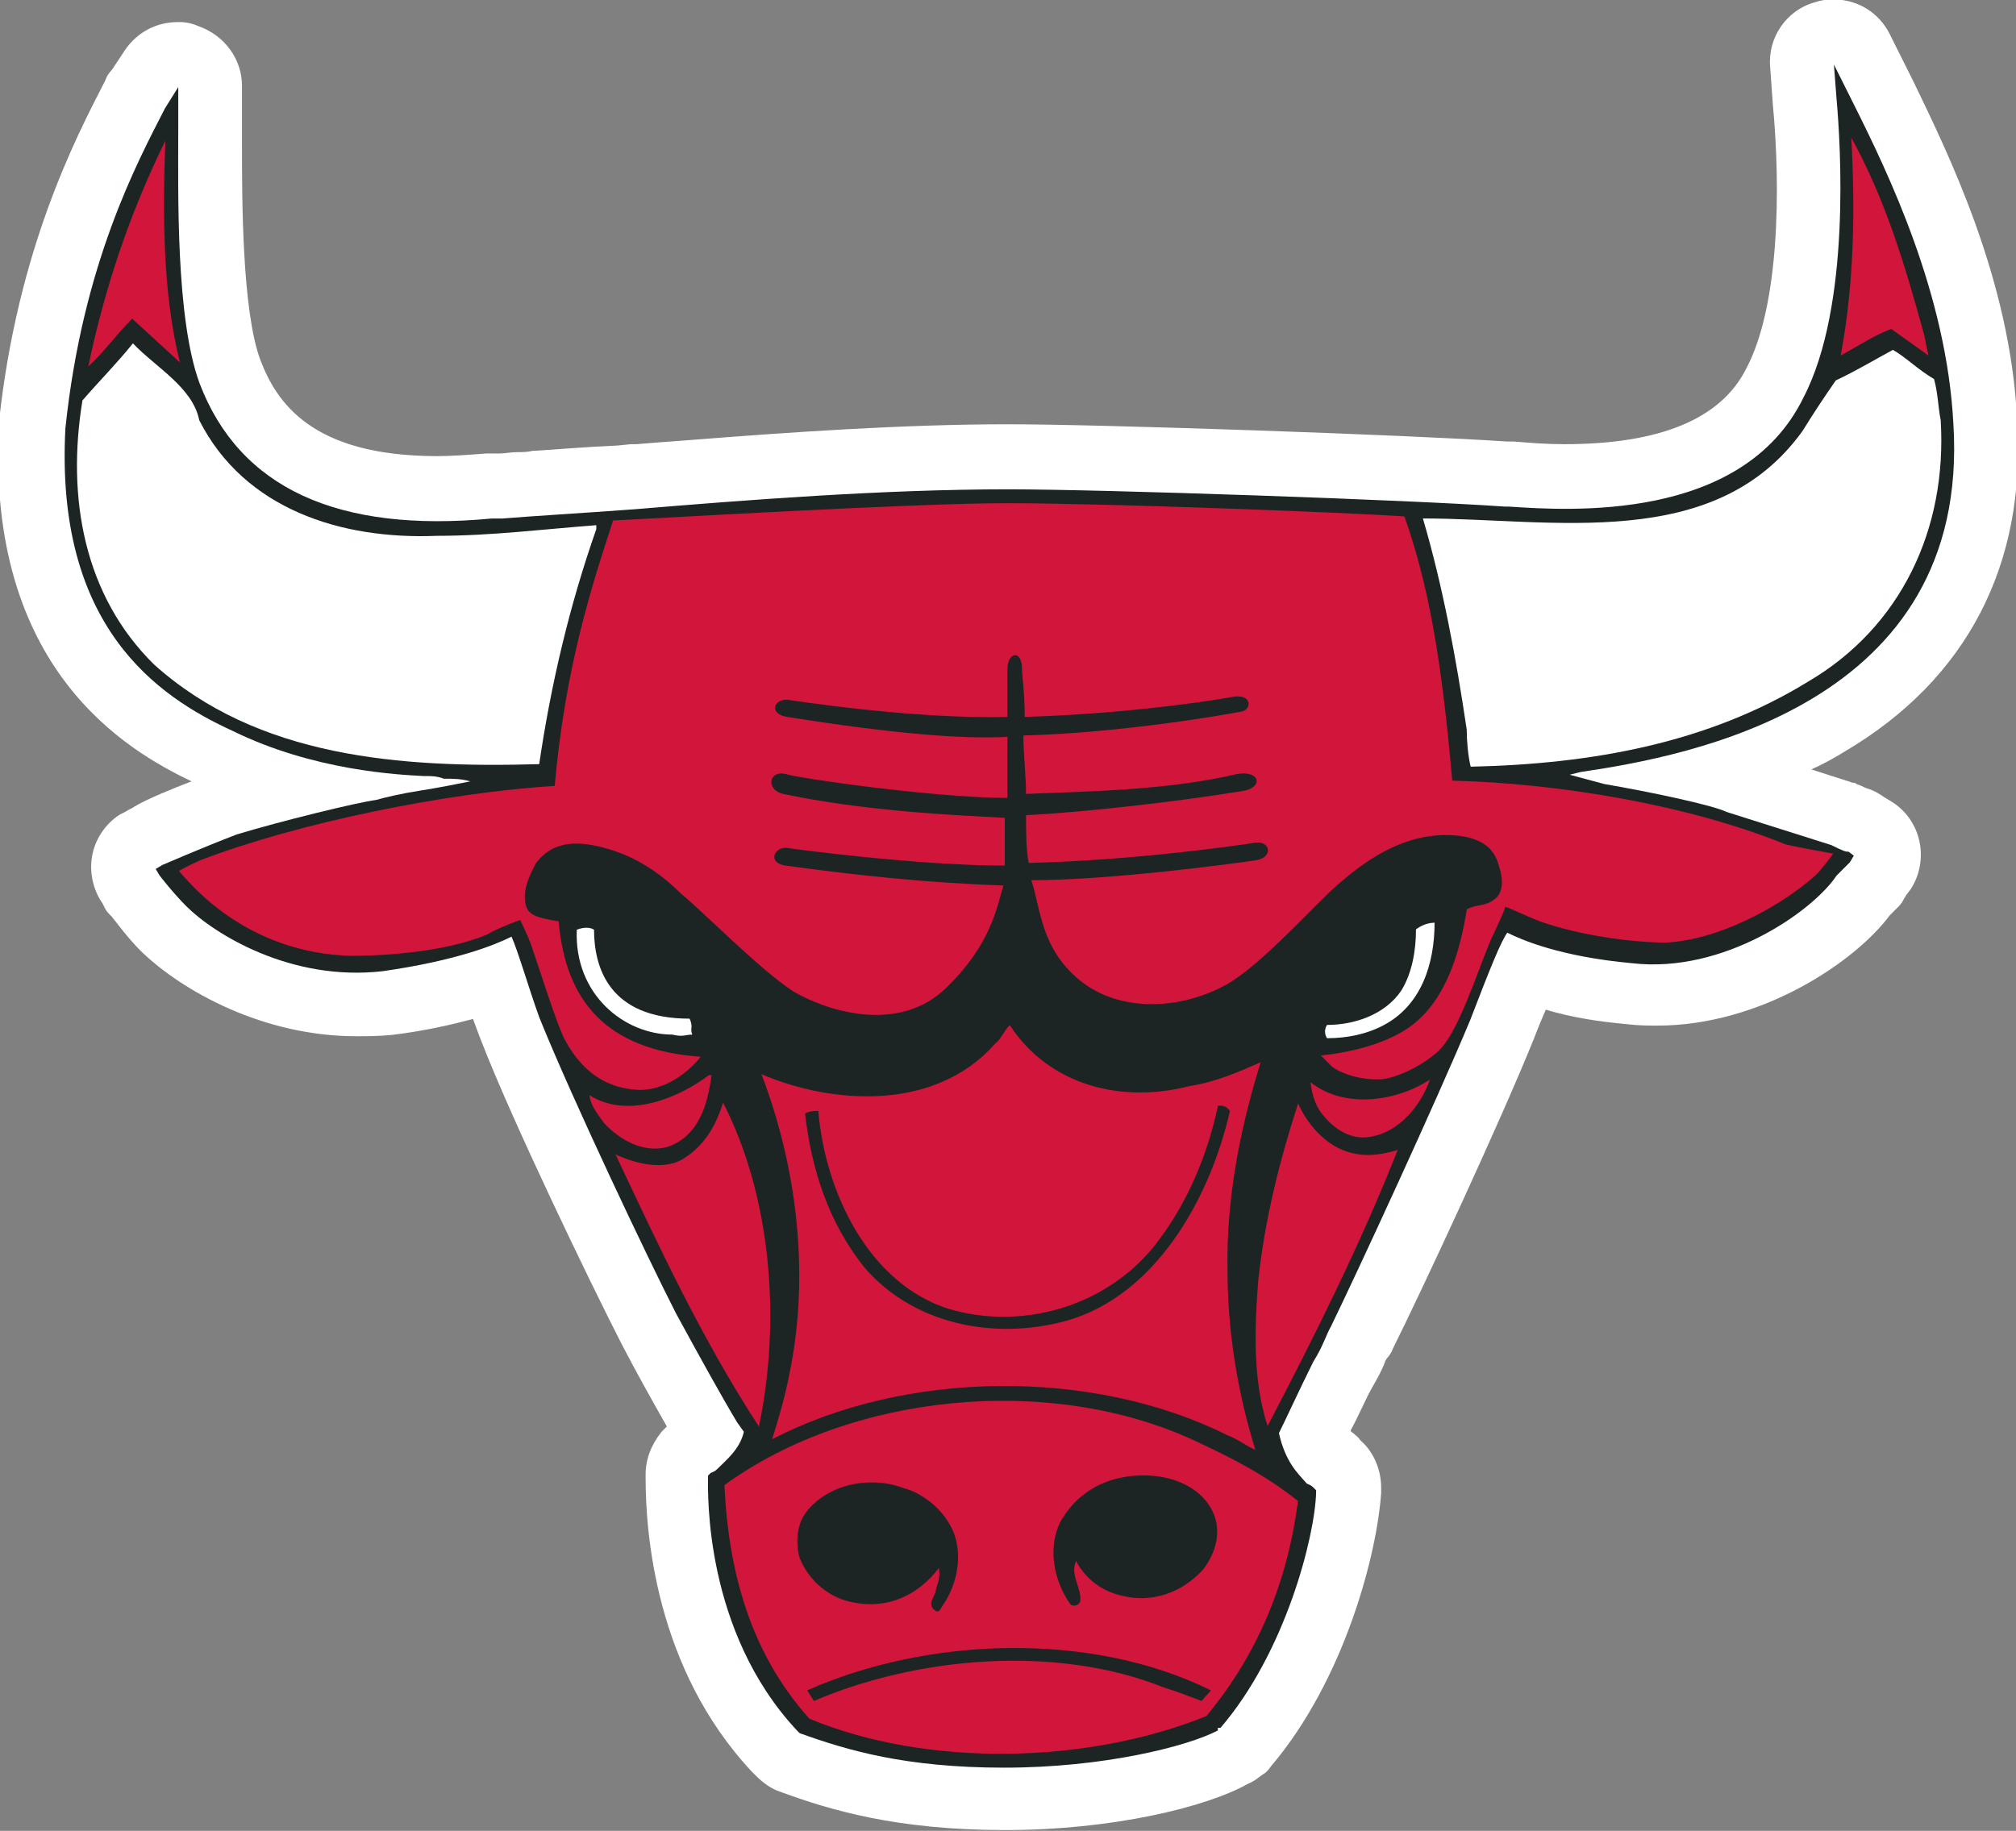 <?xml version="1.0" encoding="utf-8"?>
<!-- Generator: Adobe Illustrator 21.1.0, SVG Export Plug-In . SVG Version: 6.00 Build 0)  -->
<!DOCTYPE svg PUBLIC "-//W3C//DTD SVG 1.1//EN" "http://www.w3.org/Graphics/SVG/1.1/DTD/svg11.dtd">
<svg version="1.1" id="svg2506" xmlns:svg="http://www.w3.org/2000/svg"
	 xmlns="http://www.w3.org/2000/svg" xmlns:xlink="http://www.w3.org/1999/xlink" x="0px" y="0px" width="189.8px" height="172.4px"
	 viewBox="0 0 189.8 172.4" style="enable-background:new 0 0 189.8 172.4;" xml:space="preserve">
<rect x="0" y="0" width="189.8" height="172.4" fill="#808080" stroke="none"/>
<style type="text/css">
	.st0{fill:#FFFFFF;}
	.st1{fill:#1C2524;}
	.st2{fill:#D2153A;}
</style>
<g id="g8" transform="matrix(1.25,0,0,1.25,282.282,392.076)">
	<path class="st0" d="M-150.1-175.8c-8.2,0-13.2-1.5-17-2.9c-0.6-0.2-1.2-0.6-1.8-1.2c0,0-0.2-0.2-0.3-0.3c-7.3-7.8-8-18.1-8-22.1
		v-0.3c0-1.1,0.4-2.2,1.2-3.2c0.1-0.1,0.1-0.1,0.2-0.2c0,0,0.2-0.2,0.2-0.2c-0.9-1.6-2.1-3.7-3.4-6.2c-2.4-4.7-8.2-16.7-10.6-22.9
		c0,0-0.5-1.3-0.6-1.6c-1.5,0.4-3.6,0.9-6.1,1.2c-1,0.1-1.9,0.1-2.7,0.1c-7,0-13.1-3.4-16.2-6.4c-1-1-1.8-2.1-2.2-2.6l-0.1-0.1
		c-0.1-0.1-0.3-0.3-0.4-0.5l-0.2-0.4c-0.7-1-1-2.3-0.8-3.5c0.2-1.3,1-2.5,2.1-3.2l0.4-0.2c0.3-0.2,0.6-0.3,0.7-0.4l0,0
		c1-0.6,3-1.4,4.3-1.9c-4.8-2.3-15.5-8.4-14.5-26.9v0c0-0.1,0-0.2,0-0.2c1.4-13,5.8-21.4,7.9-25.5l0.1-0.2c0.1-0.3,0.3-0.6,0.5-0.8
		l0.8-1.2c0.9-1.5,2.4-2.4,4.2-2.4c0.3,0,0.8,0,1.5,0.3c2,0.7,3.3,2.5,3.3,4.5v4.4c0,4.1,0,12.6,1.4,16.3c1.2,3.1,3.8,7.2,13.3,7.2
		c1.1,0,2.4-0.1,3.7-0.2c0.1,0,0.1,0,0.2,0h0.8c0.4,0,0.9-0.1,1.3-0.1c0.4,0,0.8,0,1.2-0.1c0,0,0.1,0,0.1,0c1.7-0.1,3.9-0.3,6.3-0.4
		l1-0.1c0.1,0,0.1,0,0.2,0h0.2c1.2-0.1,2.5-0.2,3.9-0.3c7.6-0.6,16.2-1.2,24.1-1.2c7.1,0,30.2,0.8,37.6,1.3h0.3c0.1,0,0.1,0,0.2,0
		c1.2,0.1,2.4,0.2,3.8,0.2c7.2,0,11.8-1.9,13.7-5.7c2.5-4.7,2.6-13.6,2-19.9l-0.2-2.8c-0.2-2.2,1.2-4.3,3.4-4.9
		c0.6-0.2,1.1-0.2,1.4-0.2c1.8,0,3.4,1,4.2,2.6l1.5,3l0.3,0.6c2.5,5.2,7.3,14.8,7.8,25.5c0.7,10.9-3.8,19.5-12.9,24.9
		c-0.8,0.5-1.7,1-2.6,1.4l2.8,0.9c0.1,0,0.2,0.1,0.3,0.1c0.1,0,0.2,0,0.3,0.1c0.3,0.1,0.5,0.2,0.7,0.3c0.7,0.2,1.1,0.5,1.4,0.7
		l0.5,0.3c2.3,1.4,2.9,4.4,1.5,6.6l-0.3,0.4c-0.1,0.1-0.1,0.2-0.2,0.3c-0.1,0.2-0.2,0.4-0.4,0.6l-0.7,0.7c-2.6,3.5-9.7,8.3-17.5,8.3
		c-0.6,0-1.4,0-2.2-0.1c-2.2-0.2-4.2-0.5-6.2-1.1c-0.3,0.7-0.6,1.4-0.9,2.2c-2.5,6.2-8.5,19.1-10.6,23.3c-0.1,0.3-0.3,0.6-0.5,0.8
		c0,0.1-0.1,0.1-0.1,0.2c-0.2,0.6-0.6,1.3-1,2c-0.5,0.9-1,2.1-1.6,3.2c0,0.1,0.2,0.2,0.2,0.2c0.2,0.2,0.4,0.3,0.5,0.5l0.1,0.1
		c0.9,0.8,1.5,2.1,1.5,3.5v0.3c0,0,0,0.1,0,0.1c-0.3,4.5-2.7,14-8.3,20.6c-0.2,0.3-0.4,0.5-0.6,0.6c-0.3,0.2-0.6,0.5-1.1,0.7
		C-135-177.5-142.1-175.8-150.1-175.8z"/>
	<path class="st0" d="M-150.1-178.2c-7.6,0-12.3-1.3-16.2-2.8c-0.3-0.1-0.6-0.3-0.9-0.6l-0.2-0.2c-6.7-7.2-7.4-16.8-7.4-20.5v-0.3
		c0-0.6,0.3-1.2,0.7-1.7l0.2-0.2c0.3-0.3,0.5-0.4,0.7-0.5l0.1-0.1c0.2-0.2,0.4-0.4,0.6-0.6c-1-1.7-2.4-4.2-4.4-7.9
		c-2.2-4.3-8-16.3-10.5-22.6c-0.4-1.1-0.9-2.4-1.2-3.5c0-0.1,0-0.1-0.1-0.2c-1.7,0.6-4.3,1.3-7.9,1.8c-0.8,0.1-1.6,0.1-2.4,0.1
		c-6.9,0-12.3-3.6-14.5-5.7c-1.1-1.1-2.1-2.5-2.2-2.6l-0.1-0.1l-0.3-0.5c-0.4-0.5-0.5-1.2-0.4-1.8s0.5-1.2,1-1.5l0.5-0.3
		c0.1-0.1,0.2-0.1,0.4-0.2c0.1-0.1,3-1.4,5.7-2.4c0.1,0,0.1,0,0.2-0.1c1.2-0.4,2.9-0.8,4.5-1.3c-1.7-0.5-3.5-1.1-5.2-2
		c-3.7-1.7-15-6.8-14-25.1v-0.1c1.3-12.5,5.4-20.4,7.6-24.6l0.2-0.4c0,0,0-0.1,0.1-0.1l1-1.6c0.4-0.7,1.2-1.2,2.1-1.2
		c0.2,0,0.4,0,0.6,0.1c1,0.3,1.8,1.2,1.8,2.3v4.4c0,4.5,0,13,1.5,17.1c2.2,5.9,7.3,8.8,15.6,8.8c1.2,0,2.6-0.1,3.9-0.2
		c0.1,0,0.2,0,0.2,0h0.7c0.8-0.1,1.6-0.1,2.6-0.2c2-0.1,4.6-0.3,7.3-0.5h0.3c8.3-0.6,18.6-1.5,27.9-1.5c7.1,0,30.2,0.8,37.5,1.3h0.2
		c0.1,0,0.1,0,0.2,0c1.2,0.1,2.5,0.2,4,0.2c8.2,0,13.5-2.4,15.8-7c2.7-5.1,2.9-14.3,2.2-21.2l-0.2-2.7c-0.1-1.1,0.7-2.2,1.8-2.5
		c0.2-0.1,0.4-0.1,0.6-0.1c0.9,0,1.7,0.5,2.1,1.3l1.5,3c2.5,5.1,7.3,14.5,7.8,25.1c0.6,10-3.3,17.7-11.7,22.7
		c-2.8,1.7-5.8,2.9-8.6,3.8c1,0.3,1.4,0.4,1.7,0.5l7.7,2.4c0.1,0,0.2,0.1,0.4,0.1c0.3,0.1,0.5,0.2,0.6,0.3c0.4,0,0.7,0.2,1,0.4
		l0.5,0.3c1.1,0.7,1.4,2.2,0.7,3.3l-0.3,0.5c-0.1,0.1-0.2,0.3-0.3,0.4l-0.8,0.8c-2.3,3.2-8.9,7.5-15.7,7.5l0,0c-0.6,0-1.3,0-1.9-0.1
		c-3.5-0.3-6.1-1-7.9-1.6c-0.4,1-1,2.5-1.7,4.3c-2.5,6.3-8.7,19.5-10.6,23.3c0,0.1-0.1,0.2-0.2,0.3s-0.2,0.4-0.3,0.6
		c-0.2,0.5-0.5,1.1-0.9,1.8c-0.6,1.1-1.2,2.4-1.7,3.5c-0.2,0.4-0.3,0.7-0.5,1c0.3,0.7,0.6,1.1,1,1.6c0,0.1,0.1,0.1,0.1,0.2
		c0.2,0.1,0.4,0.3,0.6,0.5l0.2,0.2c0.5,0.4,0.7,1.1,0.7,1.7c0,0,0,0.2,0,0.3c-0.2,3.5-2.3,12.8-7.8,19.2c-0.1,0.1-0.1,0.2-0.2,0.2
		c-0.2,0.2-0.4,0.4-0.7,0.5C-135.4-180-142-178.2-150.1-178.2z"/>
	<path id="path10" class="st1" d="M-78.7-281.7c-0.5-9.8-4.9-18.9-7.5-24.1l-1.5-3l0.2,2.6c0.3,3.4,1.1,15.6-2.5,22.5
		c-4.6,9.4-17.7,8.5-22.2,8.2h-0.3c-7.1-0.5-30.2-1.3-37.4-1.3c-9.4,0-19.7,0.8-28.1,1.5c-4.1,0.3-7.5,0.5-10,0.7
		c-0.2,0-0.5,0-0.8,0c-11.6,1.1-19-2.3-22-10.2c-1.8-4.9-1.6-14.4-1.6-19v-3.3l-1,1.6c-2.1,4.1-6.2,11.7-7.5,24.1
		c-0.8,14.9,6.9,20.2,12.6,22.8c6.1,3,12.5,3.3,14.4,3.4h0.2c0.3,0,0.8,0,1.3,0.2c0.7,0,1.3,0,2,0.2c-1,0.2-2.5,0.5-3.8,0.7
		s-2.6,0.5-3.3,0.7c-1.5,0.2-7.2,1.6-10.5,2.6c-2.6,1-5.6,2.3-5.6,2.3l-0.5,0.3l0.3,0.5c0,0,1,1.3,2,2.3c2.1,2.1,7.9,5.7,14.8,4.9
		c5.6-0.8,8.5-2,9.7-2.6c0.5,1.1,1.3,3.9,2.1,6.1c2.5,6.2,8.2,18.2,10.3,22.3c1.8,3.3,3.4,6.2,4.6,8.2l0.5,0.7
		c-0.3,1.3-1.3,2.1-2,2.8c-0.2,0.2-0.3,0.2-0.5,0.3l-0.2,0.2v0.2c0,1.1-0.3,11.5,6.7,19l0.2,0.2c3.6,1.3,8,2.6,15.4,2.6
		c7.5,0,13.8-1.6,16.1-2.8v-0.2h0.2c4.9-5.7,7.1-14.4,7.2-17.7v-0.2l-0.2-0.2c-0.2-0.2-0.3-0.2-0.5-0.3c-0.7-0.8-1.6-1.6-2.1-3.8
		c0.5-1,1.6-3.4,2.6-5.4c0.7-1.1,1-2.1,1.3-2.6c2-4.1,8-17.1,10.5-23.1c1.5-3.9,2.3-5.9,2.8-6.6c1,0.5,3.9,1.8,9.4,2.3
		c6.9,0.8,13.6-3.9,15.4-6.6c0.3-0.3,1-1,1-1l0.3-0.5l-0.4-0.3c-0.2,0-0.3,0-1.3-0.5l-7.9-2.5c-1-0.5-5.7-1.5-9.2-2.1l-2.6-0.7
		l0.8-0.2C-98.7-256.7-77.4-260.5-78.7-281.7z"/>
</g>
<g id="g12" transform="matrix(1.25,0,0,1.25,285.565,399.255)">
	<path id="path14" class="st2" d="M-216-308.8c-0.2,5.6-0.2,11.5,1.1,16.7c-1.1-1-2.5-2.3-3.6-3.3c-1.1,1.1-2.1,2.5-3.3,3.6
		C-220.6-297.6-218.7-303.3-216-308.8z"/>
</g>
<g id="g16" transform="matrix(1.25,0,0,1.25,450.671,398.845)">
	<path id="path18" class="st2" d="M-215.6-293.8l0.3,1.5l-2.8-2c-1.3,0.5-2.5,1.3-3.8,2c1-5.3,1.1-10.8,0.8-16.4
		C-218.5-304-217-298.9-215.6-293.8z"/>
</g>
<g id="g20" transform="matrix(1.25,0,0,1.25,348.94,482.527)">
	<path id="path22" class="st2" d="M-203.1-308.8c3,4.6,8.5,5.9,13.5,4.6c2-0.3,3.8-1.1,5.4-1.8c-1.5,4.8-2.6,10.2-2.5,15.6
		c0,4.8,0.8,9.4,2.1,13.6c-0.7-0.3-1.3-0.8-2.1-1.1c-10.2-5.1-24.3-4.9-34.3,0.3c0.5-1.6,1-3.3,1.3-4.9c1.6-7.7,0.5-15.8-2.1-22.6
		c5.4,2.3,13.1,2.8,17.6-2.3C-203.7-307.8-203.6-308.3-203.1-308.8z"/>
</g>
<g id="g24" transform="matrix(1.25,0,0,1.25,332.738,487.243)">
	<path id="path26" class="st2" d="M-212.6-308.8c-0.3,2.3-1,4.6-3.3,5.4c-1.8,0.5-3.6-0.5-4.8-1.8c-0.5-0.7-1-1.3-1.1-2.1
		c2.8,1.8,6.6,0.3,9-1.5H-212.6z"/>
</g>
<g id="g28" transform="matrix(1.25,0,0,1.25,400.626,487.653)">
	<path id="path30" class="st2" d="M-212.8-308.8c-0.7,2-2.3,3.9-4.4,4.3c-1.5,0.3-2.8-0.5-3.8-1.8c-0.5-0.7-0.7-1.5-0.8-2.3
		C-219.3-306.6-215.4-307.1-212.8-308.8z"/>
</g>
<g id="g32" transform="matrix(1.25,0,0,1.25,395.089,489.909)">
	<path id="path34" class="st2" d="M-213.9-305c1,0.2,2.1,0,3.1-0.3c-2.8,7.1-6.2,13.9-9.8,20.8c-1.1-3.4-1-7.2-0.7-11
		c0.5-4.6,1.6-9,3-13.3C-217.5-307-215.9-305.3-213.9-305z"/>
</g>
<g id="g36" transform="matrix(1.25,0,0,1.25,335.199,489.704)">
	<path id="path38" class="st2" d="M-211-284.3c-4.3-6.6-7.5-13.5-10.8-20.5c1.5,0.7,3.8,1.3,5.3,0.2c1.5-1,2.3-2.5,2.8-4.1
		C-210.1-301.7-209.3-292.4-211-284.3z"/>
</g>
<g id="g40" transform="matrix(1.25,0,0,1.25,345.454,515.343)">
	<path id="path42" class="st2" d="M-178.6-299.2c-0.8,6.1-3,11.5-6.9,16.2c-8.9,3.6-21,3.9-29.9,0.2c-4.4-4.9-6.1-11-6.4-17.6
		c9.5-6.9,24.4-8.4,35.3-3.4C-183.7-302.5-181.1-301.2-178.6-299.2z"/>
</g>
<g id="g44" transform="matrix(1.25,0,0,1.25,293.973,433.507)">
	<path id="path46" class="st2" d="M-100.7-283.2c-7.4-3-17.1-4.6-25.1-4.8c-0.8-9.2-1.8-14.8-3.6-19.9c-4.1-0.3-22.8-1-29.9-1
		c-7.2,0-25.4,1.1-29.7,1.3c-1.6,4.9-3.6,11-4.4,20c-8.2,0.5-19.4,2.8-26.7,5.6c-1.1,0.5-1.6,0.8-1.6,0.8c1.1,1.3,5.3,6.2,13,6.4
		c2.5,0,7.1-0.3,10.2-1.6c0.8-0.5,2.5-1.1,2.5-1.1s0.5,1,0.8,1.8c0.8,2.3,1.8,5.6,2.5,7.1c1.1,2.1,2.8,3.8,5.7,3.9
		c2.5,0,4.3-2.1,4.6-2.5c-7.2-0.5-10.2-4.3-10.7-10.2c-1.8-0.3-2.3-0.5-2.5-1.3c-0.2-1,0.2-2,0.8-3.1c0.8-1,2.1-2.1,5.6-1
		c2.3,0.7,4.1,2.1,5.3,3.3c1.6,1.3,5.9,5.7,8.5,7.4c2.8,1.6,8,3.1,11.5-0.3c3.4-3.3,3.8-6.1,4.3-7.7c-5.9-0.2-11.3-0.8-16.4-1.5
		c-1.5-0.2-0.8-1.6,0.3-1.3c0,0,9.5,1.3,16.2,1.3c0-0.8,0-2.1,0-3.6c-3.9-0.2-10.5-0.5-16.7-1.8c-1.3-0.3-1.1-1.8,0.2-1.5
		c0.8,0.3,11.2,1.8,16.7,1.8c0-1.3,0-3,0-4.6c-3.6,0.2-9-0.3-16.6-1.5c-1.3-0.2-1.1-1.3,0-1.3c0,0,9.5,1.5,16.6,1.3c0-1,0-2.3,0-3.6
		c0-1.3,1.1-1.5,1.1,0c0,0.5,0.2,1.8,0.2,3.6c6.7-0.2,12.8-1,15.6-1.5c1.6-0.3,1.5,1,0.7,1.1c-1,0.2-8.9,1.6-16.4,1.8
		c0,1.3,0.2,3.1,0.2,4.4c5.1-0.2,10.8-0.3,15.9-1.5c1.8-0.3,2,1.1,0.3,1.3c-4.9,0.8-12,1.6-16.2,1.8c0,1.1,0,2.6,0.2,3.6
		c8-0.2,15.6-1.3,16.9-1.5c1.3-0.3,1.6,1.1,0.2,1.3c-1.3,0.2-10.8,1.5-16.9,1.5c0.7,2.1,0.7,5.1,3.6,7.5c3,2.5,7.7,2.3,11.2,0.3
		c2.6-1.5,6.7-6.1,8.2-7.4c1.3-1.1,4.3-3.8,8.2-3.8c3.8,0,3.9,2.1,4.1,2.6c0.2,0.7,0.3,1.8-0.5,2.3c-0.7,0.5-1.3,0.3-2,0.7
		c-0.5,3.1-1.5,6.7-4.1,8.7c-2.6,2-6.9,2.3-6.9,2.3s0.7,0.7,0.8,0.8c0.3,0.3,1.8,1.1,3.8,1c1.6-0.2,3.8-1.5,4.6-2.5
		c1.3-1.6,2.5-5.3,3.4-7.5c0.3-0.8,1.1-2.3,1.3-3c0.8,0.3,1.1,0.5,2.6,1.1c3.1,1.1,7.1,1.6,9.5,1.6c3.9-0.2,8.5-2.6,11.3-5.1
		c0.5-0.5,1.3-1.6,1.3-1.6S-99.9-283-100.7-283.2z"/>
</g>
<g id="g48" transform="matrix(1.25,0,0,1.25,375.809,524.366)">
	<path id="path50" class="st1" d="M-209.3-305.6c0.7,1.5,0.2,3.1-0.7,4.3c-1.6,1.8-3.9,2.6-6.2,2c-1.3-0.3-2.6-1.1-3.4-2.6
		c-0.5,1.1,0.5,2.1,0.3,3.1c-0.2,0.3-0.5,0.3-0.7,0.2c-1.3-1.8-1.8-4.4-0.7-6.4c1.5-2.5,4.1-3.6,7.1-3.3
		C-211.9-308.1-210.1-307.3-209.3-305.6z"/>
</g>
<g id="g52" transform="matrix(1.25,0,0,1.25,352.017,524.776)">
	<path id="path54" class="st1" d="M-210.1-305c1.1,1.8,0.7,4.4-0.5,6.1c-0.2,0.3-0.3,0.7-0.7,0.3c-0.5-0.5,0.2-1,0.2-1.6
		c0.2-0.5,0.3-1,0.2-1.5c-1.6,2.1-3.9,3.1-6.4,2.6c-1.8-0.3-3.4-1.6-4.1-3.4c-0.3-1.1-0.2-2.5,0.5-3.4c1.6-2.1,4.8-2.8,7.4-1.8
		C-212.3-307.4-210.8-306.3-210.1-305z"/>
</g>
<g id="g56" transform="matrix(1.25,0,0,1.25,353.248,539.544)">
	<path id="path58" class="st1" d="M-191.4-304.3c-0.2,0.3-0.3,0.3-0.7,0.8c-0.8-0.3-1.8-0.7-2.8-1c-8.2-3.3-18.7-2.3-26.4,1
		c-0.2-0.3-0.3-0.5-0.5-0.8C-212.8-308.3-200.5-308.8-191.4-304.3z"/>
</g>
<g id="g60" transform="matrix(1.25,0,0,1.25,353.043,490.114)">
	<path id="path62" class="st1" d="M-189.8-308.4c-1.5,6.6-5.6,13.9-12.3,15.8c-5.4,1.5-11.6,0.3-15.3-4.1c-2.6-3.3-3.9-7.2-4.4-11.5
		c0.3-0.2,0.7-0.2,1-0.2c0.5,6.1,3.8,13,9.8,14.9c5.3,1.6,11.6,0,15.4-4.6c2.5-3.1,4.1-6.9,4.9-10.7
		C-190.3-308.8-190.1-308.8-189.8-308.4z"/>
</g>
<g id="g112" transform="matrix(1.25,0,0,1.25,283.513,418.33)">
	<path id="path114" class="st0" d="M-211.8-303c3.4,6.7,10.7,9,17.9,8.7c4.1,0,8-0.5,12-0.8v0.3c-2,5.7-3.4,11.6-4.3,17.7
		c-10.5,0.3-21.2-0.5-29-7.5c-5.3-5.2-6.6-12.6-5.4-19.9c1.3-1.5,2.6-2.8,3.8-4.3C-215.1-307-212.3-305.5-211.8-303z"/>
</g>
<g id="g116" transform="matrix(1.25,0,0,1.25,411.086,418.945)">
	<path id="path118" class="st0" d="M-183.2-306.6c0.3,1.1,0.3,2.1,0.5,3.1c0.5,8.2-3,15.6-10,19.7c-7.5,4.6-16.2,6.2-25.4,6.4
		c-0.2-0.8-0.3-2-0.3-2.8c-0.8-5.4-1.8-10.8-3.3-15.9c9.8,0,22,2.6,28.6-6.6c0.8-1.3,1.6-2.5,2.5-3.8c1.5-0.7,3-1.6,4.3-2.3
		C-185.4-308.3-184.4-307.3-183.2-306.6z"/>
</g>
<g id="g120" transform="matrix(1.25,0,0,1.25,402.061,472.887)">
	<path id="path122" class="st0" d="M-213.6-308.8c0,3.1-1,6.2-3.8,7.7c-1.3,0.7-2.8,1-4.3,1c-0.2-0.3-0.2-0.7,0-1
		c2.1,0,4.4-0.8,5.6-2.6c0.8-1.3,1.1-3,1.1-4.6C-214.6-308.6-214.1-308.8-213.6-308.8z"/>
</g>
<g id="g124" transform="matrix(1.25,0,0,1.25,331.302,473.297)">
	<path id="path126" class="st0" d="M-212.9-300.7c-0.5,0-0.7,0.2-1.5,0c-3.6,0-7.4-3-7.2-7.9c0.5-0.2,1-0.2,1.3,0
		c0,2.8,1.1,6.7,7.2,6.7C-212.8-301.2-213.1-301.2-212.9-300.7z"/>
</g>
</svg>
